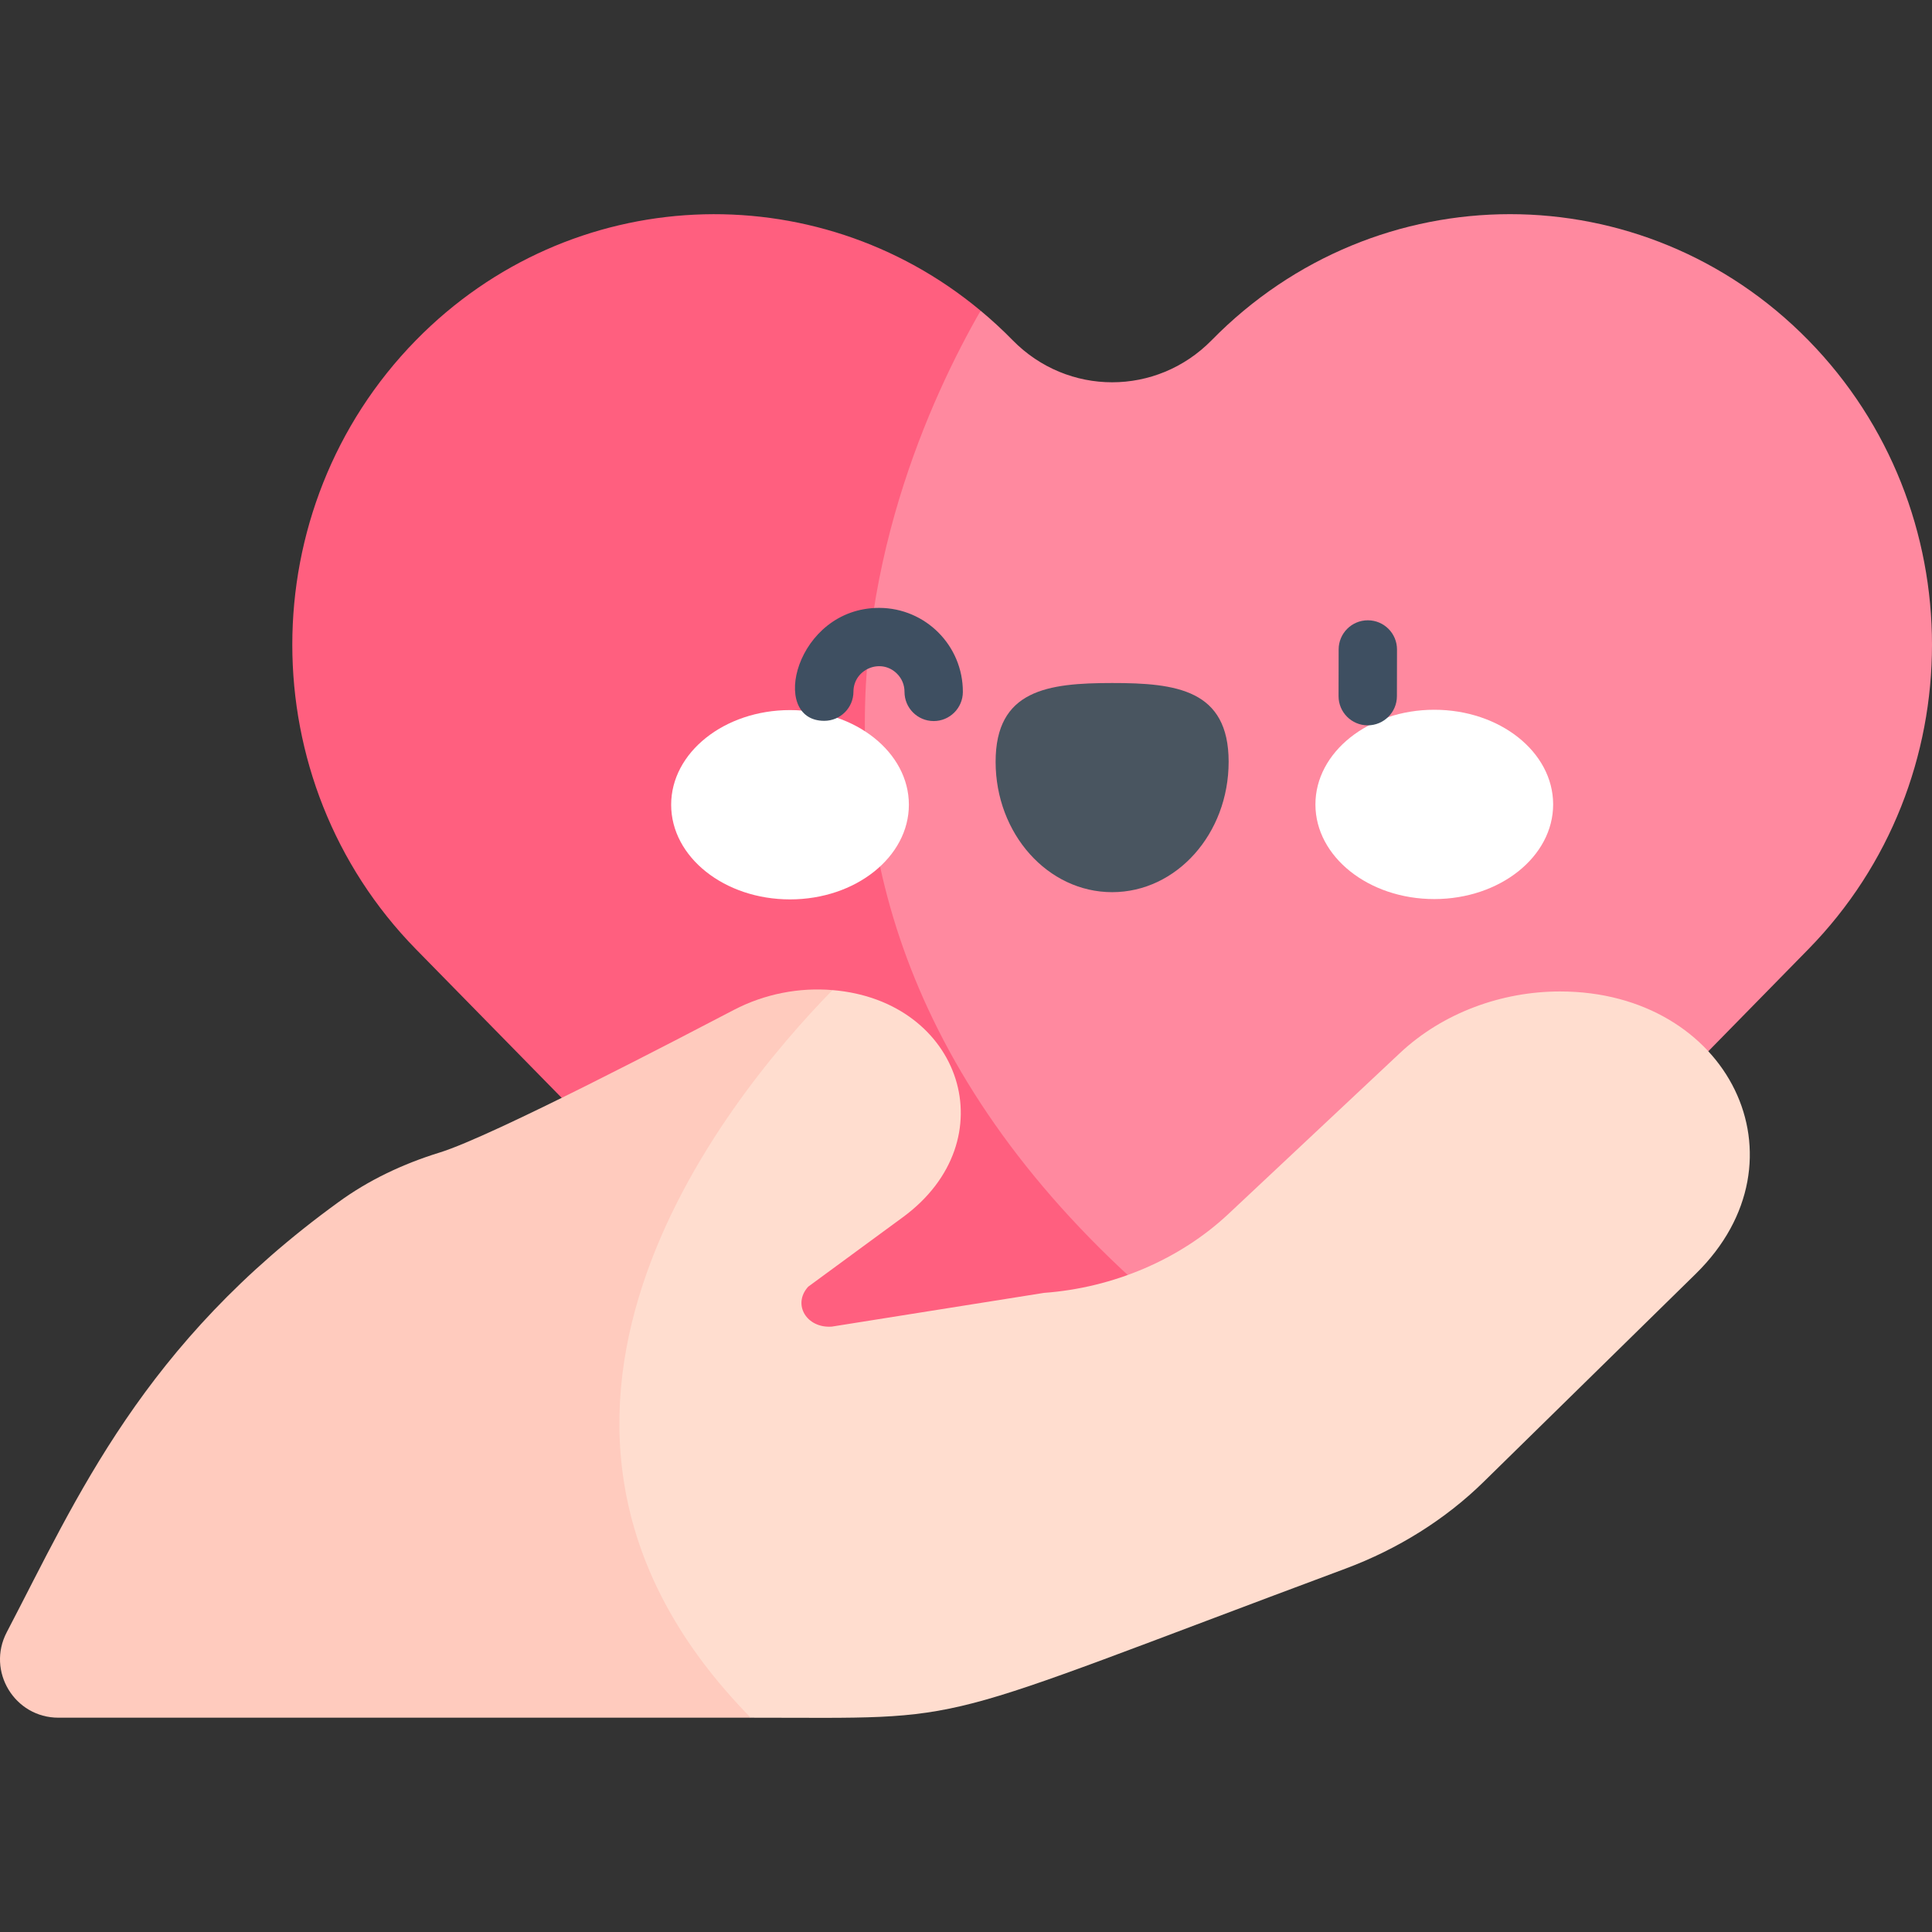 <svg id="Capa_1" enable-background="new 0 0 511.671 511.671" height="512" viewBox="0 0 511.671 511.671" width="512" xmlns="http://www.w3.org/2000/svg"><rect x="0" y="0" width="511.671" height="511.671" fill="#333333" stroke="none"/><g><path d="m478.933 90.116c-21.82-22.268-50.433-33.398-79.024-33.398-28.602 0-57.193 11.129-79.024 33.398-14.582 14.839-38.104 14.838-52.686 0-2.723-2.788-5.564-5.394-8.491-7.829 0 0-204.049 205.993 94.041 296.808l125.184-127.715c43.651-44.548 43.651-116.726 0-161.264z" fill="#ff899f"/><path d="m353.748 379.096-24.223 24.714c-.481.491-.972.972-1.474 1.442-19.406 18.263-49.653 17.783-68.482-1.442l-82.912-84.589-40.158-40.97-26.349-26.871c-43.648-44.566-43.648-116.697 0-161.263 40.98-41.818 105.816-44.28 149.557-7.829-26.305 45.754-85.24 185.508 94.041 296.808z" fill="#ff5f7f"/><path d="m449.118 337.346-56.214 55.132c-10.087 9.891-22.646 17.773-36.607 22.976-113.36 42.254-96.783 39.461-157.472 39.461-184.239-77.098 21.658-192.698 21.658-192.698 34.282 2.82 46.376 39.783 18.648 60.139l-25.098 18.422c-4.234 4.696-.403 11.047 6.264 10.561l56.193-8.933c18.391-1.35 35.978-8.85 48.816-20.874l45.457-42.644c11.395-10.695 27.014-16.31 42.376-16.31 44.749-.001 66.743 44.591 35.979 74.768z" fill="#ffddcf"/><path d="m198.825 454.914h-183.353c-11.611 0-19.071-12.322-13.693-22.615 18.717-35.795 35.99-76.335 87.834-113.911 7.934-5.811 17.134-10.169 26.84-13.157 14.016-4.318 64.988-31.031 77.912-37.771 8.191-4.276 17.391-5.986 26.118-5.244-28.828 29.436-98.147 114.9-21.658 192.698z" fill="#ffcbbe"/><path d="m240.708 213.112c.007 13.845-14.081 25.075-31.467 25.084-17.385.009-31.485-11.207-31.492-25.052s14.081-25.076 31.467-25.085c17.385-.009 31.485 11.208 31.492 25.053z" fill="#fff"/><path d="m348.377 213.058c.007 13.845 14.106 25.061 31.492 25.052 17.385-.009 31.474-11.239 31.467-25.084s-14.106-25.062-31.492-25.053c-17.385.009-31.474 11.239-31.467 25.085z" fill="#fff"/><path d="m325.394 201.736c-.01-19.07-13.825-20.855-30.867-20.846s-30.856 1.807-30.847 20.878c.01 19.07 13.833 34.522 30.874 34.513 17.042-.009 30.849-15.475 30.84-34.545z" fill="#495560"/><g fill="#3e4f61"><path d="m362.232 192.098c-.005 0-.009 0-.014 0-4.268-.008-7.721-3.474-7.713-7.742l.023-12.364c.008-4.263 3.466-7.713 7.727-7.713h.014c4.268.008 7.721 3.474 7.713 7.742l-.023 12.364c-.008 4.263-3.466 7.713-7.727 7.713z"/><path d="m247.276 190.966c-.006 0-.011 0-.017 0-4.268-.01-7.72-3.477-7.71-7.745.004-1.806-.695-3.505-1.969-4.785-4.275-4.292-11.54-1.207-11.554 4.756-.009 4.262-3.467 7.711-7.727 7.711-14.821 0-7.564-29.912 14.538-29.912 12.28.027 22.194 9.986 22.167 22.265-.011 4.262-3.468 7.71-7.728 7.71z"/></g></g></svg>